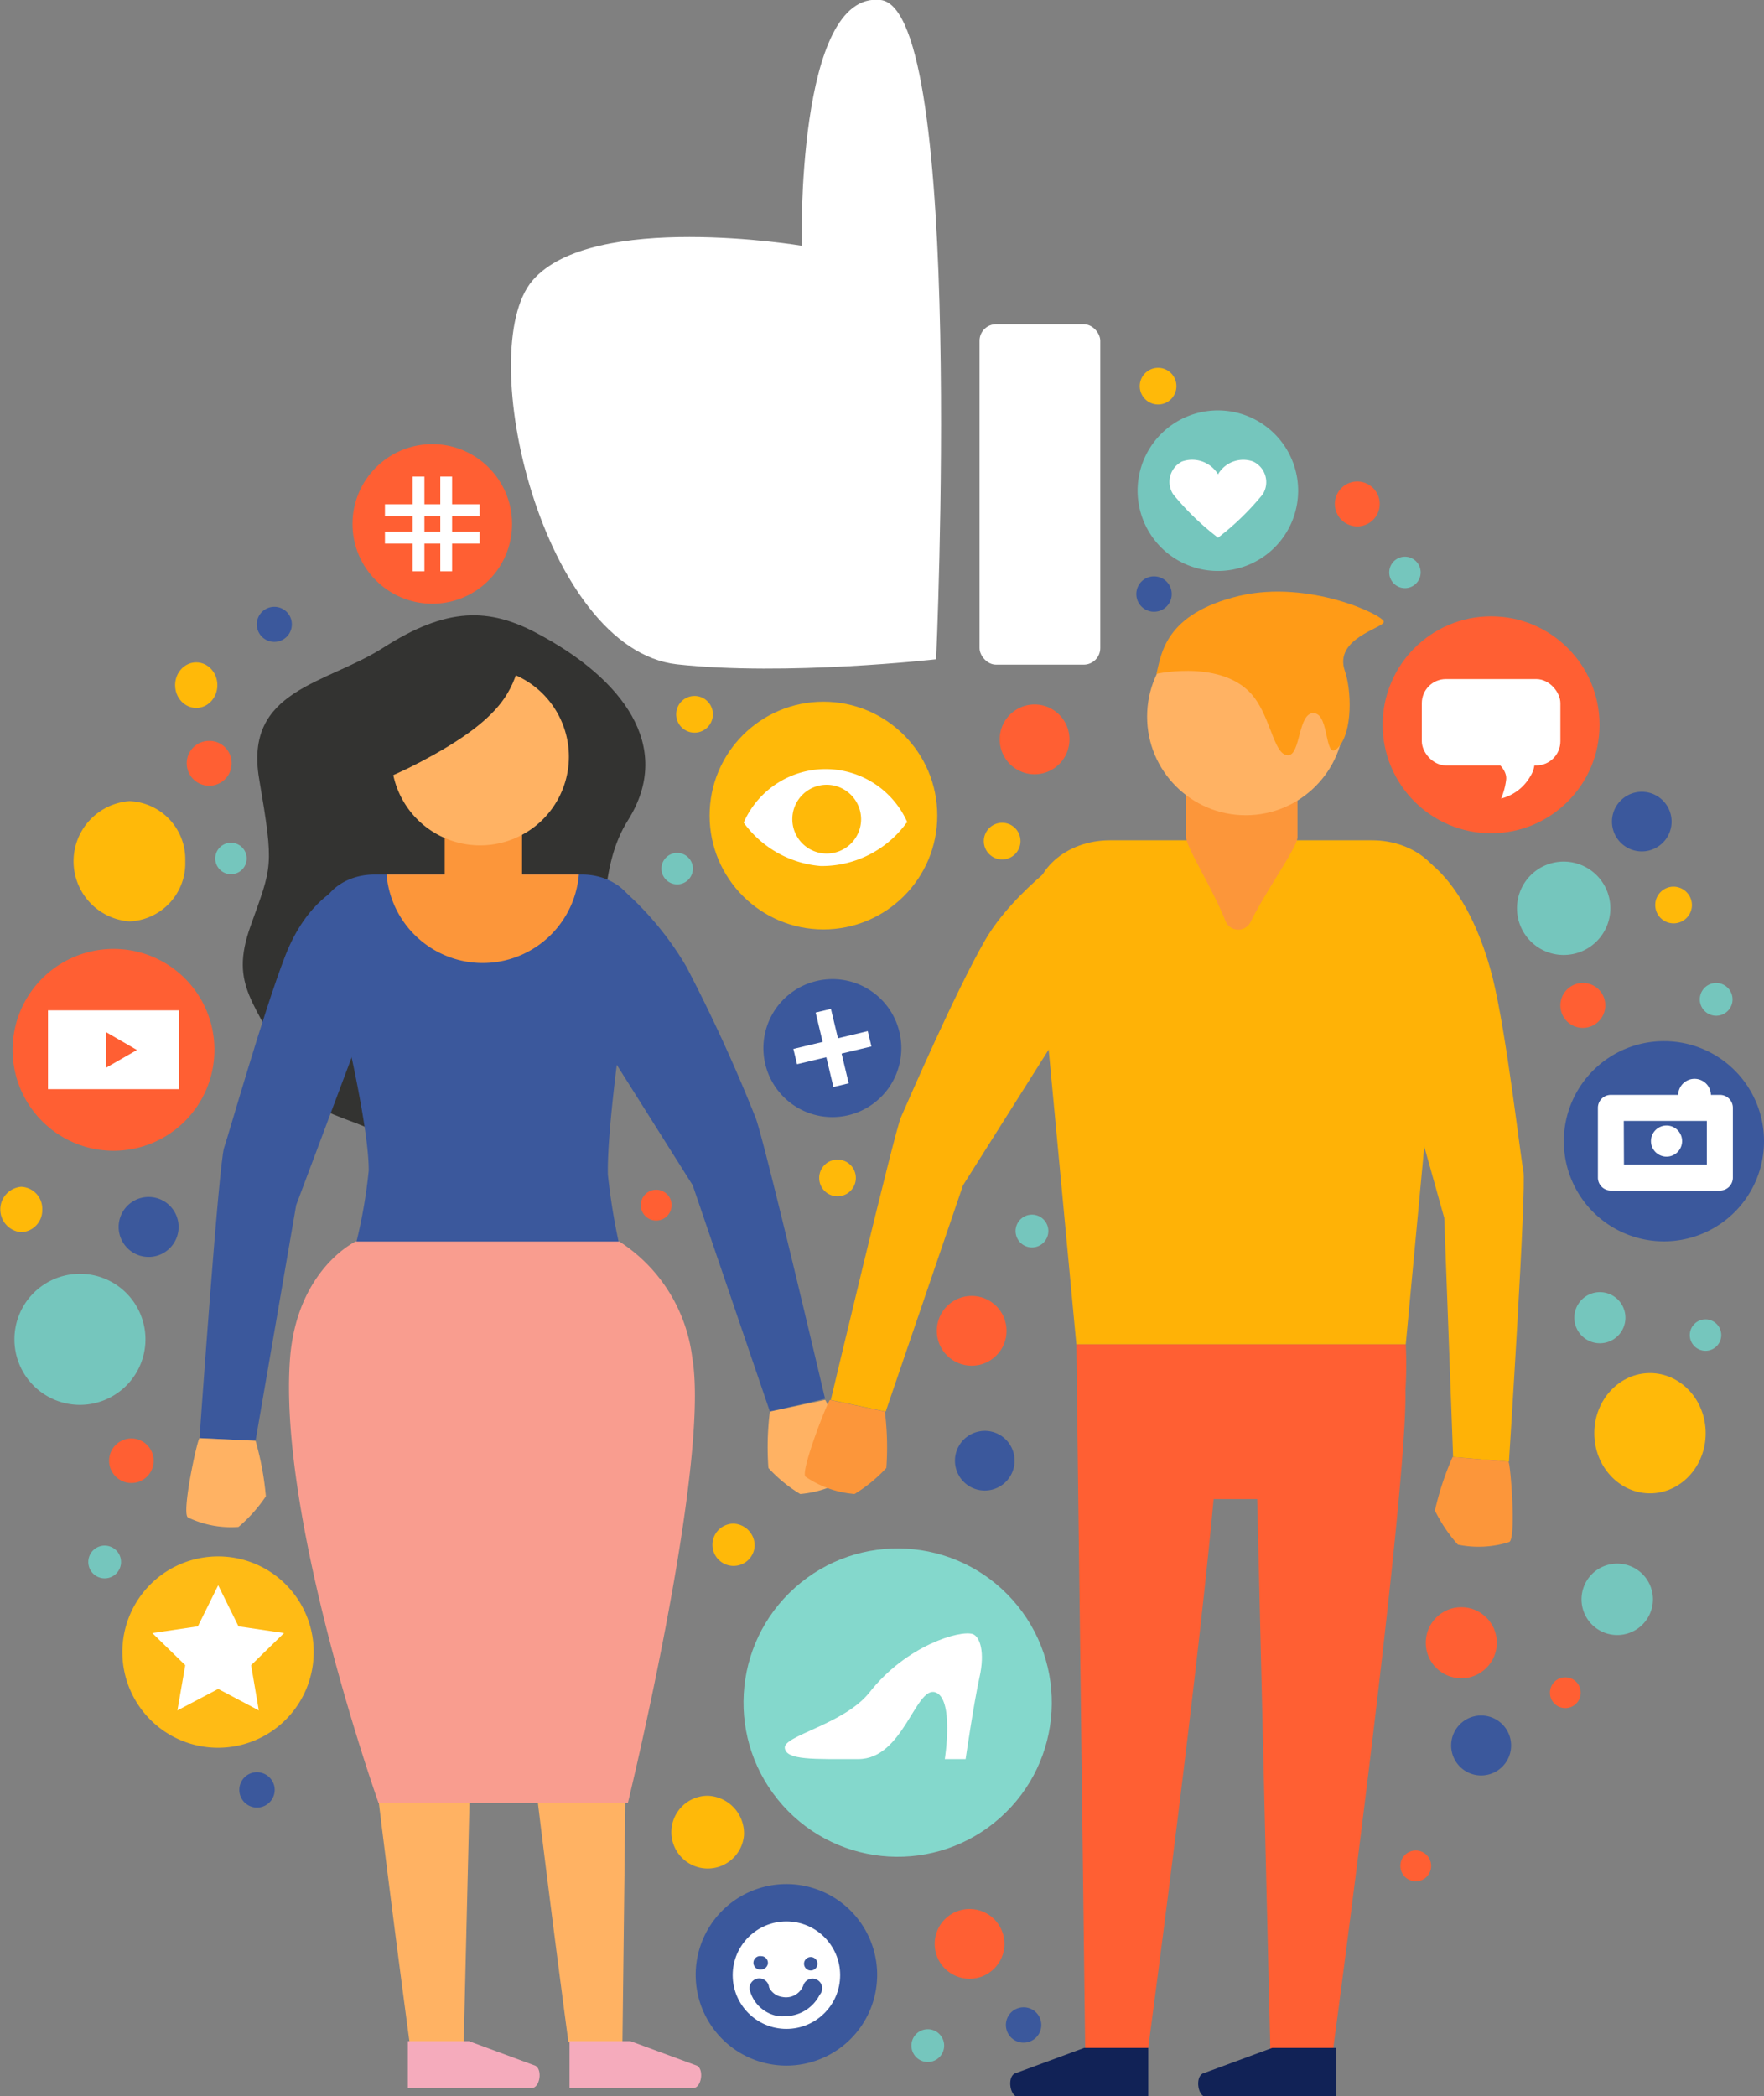 <svg xmlns="http://www.w3.org/2000/svg" xmlns:xlink="http://www.w3.org/1999/xlink" viewBox="0 0 107.69 127.94">
    <rect x="0" y="0" width="107.69" height="127.94" fill="#808080" stroke="none"/>
    <defs>
        <clipPath id="clip-path">
            <path d="M21.71,76h16.1l1.08-19.62c.16-1.6-1.38-3-3.35-3H22.86c-2,0-3.52,1.38-3.35,3Z" fill="none" />
        </clipPath>
    </defs>
    <g id="Layer_2" data-name="Layer 2">
        <g id="Layer_1-2" data-name="Layer 1">
            <path
                d="M23.39,39.54c-3.48,2.23-8.5,2.54-7.57,8s.79,5.29-.53,9,.4,4.63,2.12,8.59,4.89,2.38,7.93,5.82,10.31-4.76,11-9.52.17-8.48,2-11.37c2.84-4.53-.4-8.66-5.49-11.37C29.84,37.06,27.26,37.06,23.39,39.54Z"
                fill="#333331" />
            <path d="M54.91,63a4.21,4.21,0,1,1-5.07-3.12A4.2,4.2,0,0,1,54.91,63Z" fill="#3b589c" />
            <rect x="50.33" y="61.62" width="0.96" height="4.67" transform="translate(-13.48 13.57) rotate(-13.44)"
                fill="#fff" />
            <rect x="48.48" y="63.47" width="4.67" height="0.96" transform="translate(-13.47 13.56) rotate(-13.44)"
                fill="#fff" />
            <path d="M107.69,69.65a6.11,6.11,0,1,1-6.1-6.1A6.1,6.1,0,0,1,107.69,69.65Z" fill="#3b589c" />
            <path
                d="M105,72.67H98.34a.79.79,0,0,1-.79-.79V67.63a.79.79,0,0,1,.79-.8H105a.79.79,0,0,1,.79.8v4.25A.79.79,0,0,1,105,72.67Zm-5.86-1.59h5.06V68.42H99.13Z"
                fill="#fff" />
            <path d="M102.69,69.64a.95.95,0,1,1-.94-.94A.95.95,0,0,1,102.69,69.64Z" fill="#fff" />
            <path d="M103.45,68.36a1,1,0,0,1-1-1v-.51a1,1,0,0,1,2,0v.51A1,1,0,0,1,103.45,68.36Z" fill="#fff" />
            <circle cx="50.27" cy="49.78" r="6.95" fill="#ffb909" />
            <path d="M55.35,50.21a6.38,6.38,0,0,1-5.25,2.65,6.45,6.45,0,0,1-4.7-2.65,5.46,5.46,0,0,1,10,0Z"
                fill="#fff" />
            <path d="M52.57,50a2.1,2.1,0,1,1-2.1-2.1A2.11,2.11,0,0,1,52.57,50Z" fill="#ffb909" />
            <circle cx="54.8" cy="103.93" r="9.41" transform="translate(-55.26 62.8) rotate(-41.71)" fill="#84d8cc" />
            <path
                d="M59.38,99.74c.45.15.76,1.11.42,2.63s-.85,5-.85,5H57.68s.59-3.74-.6-4.08-1.95,4.08-4.67,4.08-4.42.08-4.5-.68,3.65-1.45,5.18-3.4C55.35,100.42,58.61,99.49,59.38,99.74Z"
                fill="#fff" />
            <path d="M19.15,100.86A5.84,5.84,0,1,1,13.32,95,5.83,5.83,0,0,1,19.15,100.86Z" fill="#ffbb15" />
            <polygon
                points="13.32 96.76 14.56 99.27 17.34 99.68 15.33 101.64 15.8 104.4 13.32 103.09 10.83 104.4 11.31 101.64 9.3 99.68 12.08 99.27 13.32 96.76"
                fill="#fff" />
            <path d="M13.09,64.08a6.16,6.16,0,1,1-6.15-6.16A6.15,6.15,0,0,1,13.09,64.08Z" fill="#ff5f33" />
            <rect x="2.93" y="61.67" width="8.01" height="4.81" fill="#fff" />
            <polygon points="6.46 62.99 8.36 64.09 6.46 65.18 6.46 62.99" fill="#ff5f33" />
            <circle cx="91.03" cy="44.24" r="6.62" fill="#ff5f33" />
            <rect x="86.8" y="41.45" width="8.46" height="5.27" rx="1.47" fill="#fff" />
            <path
                d="M91.33,46.48s.68.49.62,1.1a4.16,4.16,0,0,1-.31,1.16,2.84,2.84,0,0,0,1.78-1.35,1.66,1.66,0,0,0,.12-1.59Z"
                fill="#fff" />
            <path d="M98.31,55.44a2.85,2.85,0,1,1-2.84-2.85A2.85,2.85,0,0,1,98.31,55.44Z" fill="#75c6bd" />
            <path d="M57.64,124.86a1,1,0,1,1-1-1A1,1,0,0,1,57.64,124.86Z" fill="#75c6bd" />
            <path d="M64,75.14a1,1,0,1,1-1-1A1,1,0,0,1,64,75.14Z" fill="#75c6bd" />
            <path d="M99.23,80.43a1.56,1.56,0,1,1-1.56-1.56A1.56,1.56,0,0,1,99.23,80.43Z" fill="#75c6bd" />
            <circle cx="85.77" cy="34.94" r="0.96" fill="#75c6bd" />
            <circle cx="41.34" cy="53.02" r="0.96" fill="#75c6bd" />
            <circle cx="14.1" cy="52.4" r="0.96" fill="#75c6bd" />
            <path d="M105.77,61a1,1,0,1,1-1-1A1,1,0,0,1,105.77,61Z" fill="#75c6bd" />
            <circle cx="104.12" cy="81.49" r="0.96" fill="#75c6bd" />
            <path d="M7.39,95.34a1,1,0,1,1-1-1A1,1,0,0,1,7.39,95.34Z" fill="#75c6bd" />
            <path d="M8.88,81.75a4,4,0,1,1-4-4A4,4,0,0,1,8.88,81.75Z" fill="#75c6bd" />
            <path d="M100.91,97.62a2.18,2.18,0,1,1-2.18-2.18A2.18,2.18,0,0,1,100.91,97.62Z" fill="#75c6bd" />
            <path d="M102,49.73a1.82,1.82,0,1,1-2.2-1.35A1.82,1.82,0,0,1,102,49.73Z" fill="#3b589c" />
            <path d="M10.85,74.45a1.83,1.83,0,1,1-2.2-1.34A1.83,1.83,0,0,1,10.85,74.45Z" fill="#3b589c" />
            <path d="M61.89,88.74a1.82,1.82,0,1,1-2.2-1.35A1.81,1.81,0,0,1,61.89,88.74Z" fill="#3b589c" />
            <path d="M92.2,106.11a1.83,1.83,0,1,1-2.2-1.35A1.83,1.83,0,0,1,92.2,106.11Z" fill="#3b589c" />
            <path d="M63.54,123.35a1.08,1.08,0,1,1-1.3-.8A1.08,1.08,0,0,1,63.54,123.35Z" fill="#3b589c" />
            <path d="M16.74,109a1.08,1.08,0,1,1-1.3-.8A1.09,1.09,0,0,1,16.74,109Z" fill="#3b589c" />
            <path d="M17.79,37.87a1.07,1.07,0,1,1-1.3-.8A1.07,1.07,0,0,1,17.79,37.87Z" fill="#3b589c" />
            <path d="M71.5,36a1.08,1.08,0,1,1-1.3-.79A1.08,1.08,0,0,1,71.5,36Z" fill="#3b589c" />
            <path d="M103.29,55.24a1.12,1.12,0,1,1-1.12-1.12A1.13,1.13,0,0,1,103.29,55.24Z" fill="#ffb909" />
            <path d="M43.52,43.61a1.12,1.12,0,1,1-1.12-1.13A1.12,1.12,0,0,1,43.52,43.61Z" fill="#ffb909" />
            <circle cx="70.7" cy="23.57" r="1.12" fill="#ffb909" />
            <circle cx="51.13" cy="71.9" r="1.12" fill="#ffb909" />
            <circle cx="61.18" cy="51.34" r="1.12" fill="#ffb909" />
            <path d="M11.31,52.57A3.55,3.55,0,0,1,7.9,56.24a3.68,3.68,0,0,1,0-7.34A3.55,3.55,0,0,1,11.31,52.57Z"
                fill="#ffb909" />
            <ellipse cx="100.73" cy="87.48" rx="3.4" ry="3.67" fill="#ffb909" />
            <path d="M45.42,112a2.22,2.22,0,1,1-2.21-2.39A2.3,2.3,0,0,1,45.42,112Z" fill="#ffb909" />
            <path d="M2.58,73.82a1.34,1.34,0,0,1-1.29,1.39,1.39,1.39,0,0,1,0-2.77A1.34,1.34,0,0,1,2.58,73.82Z"
                fill="#ffb909" />
            <ellipse cx="11.98" cy="41.82" rx="1.29" ry="1.39" fill="#ffb909" />
            <path d="M46.07,94.38A1.29,1.29,0,1,1,44.78,93,1.34,1.34,0,0,1,46.07,94.38Z" fill="#ffb909" />
            <circle cx="89.21" cy="100.27" r="2.17" fill="#ff5f33" />
            <path d="M98,61.39A1.37,1.37,0,1,1,96.61,60,1.36,1.36,0,0,1,98,61.39Z" fill="#ff5f33" />
            <path d="M84.23,30.75a1.37,1.37,0,1,1-1.37-1.36A1.37,1.37,0,0,1,84.23,30.75Z" fill="#ff5f33" />
            <path d="M14.14,46.58a1.37,1.37,0,1,1-1.36-1.36A1.36,1.36,0,0,1,14.14,46.58Z" fill="#ff5f33" />
            <circle cx="8.02" cy="89.16" r="1.36" fill="#ff5f33" />
            <path d="M65.29,45.13A2.13,2.13,0,1,1,63.16,43,2.13,2.13,0,0,1,65.29,45.13Z" fill="#ff5f33" />
            <circle cx="86.43" cy="113.89" r="0.94" fill="#ff5f33" />
            <circle cx="95.56" cy="103.32" r="0.94" fill="#ff5f33" />
            <path d="M41,73.56a.94.94,0,1,1-.94-.94A.94.94,0,0,1,41,73.56Z" fill="#ff5f33" />
            <circle cx="59.19" cy="118.65" r="2.13" fill="#ff5f33" />
            <circle cx="59.32" cy="81.23" r="2.13" fill="#ff5f33" />
            <path d="M79.25,29.94a4.9,4.9,0,1,1-4.9-4.89A4.9,4.9,0,0,1,79.25,29.94Z" fill="#75c6bd" />
            <path
                d="M76.5,28.17a1.78,1.78,0,0,0-2.14.78,1.85,1.85,0,0,0-2.2-.78,1.39,1.39,0,0,0-.54,2,16.29,16.29,0,0,0,2.74,2.65,16.31,16.31,0,0,0,2.73-2.65A1.39,1.39,0,0,0,76.5,28.17Z"
                fill="#fff" />
            <circle cx="26.39" cy="31.98" r="4.87" fill="#ff5f33" />
            <rect x="25.19" y="29.09" width="0.72" height="5.78" fill="#fff" />
            <rect x="26.88" y="29.09" width="0.72" height="5.78" fill="#fff" />
            <rect x="23.5" y="30.78" width="5.78" height="0.72" fill="#fff" />
            <rect x="23.5" y="32.46" width="5.78" height="0.72" fill="#fff" />
            <path d="M53.55,120.56A5.54,5.54,0,1,1,48,115,5.54,5.54,0,0,1,53.55,120.56Z" fill="#3b589c" />
            <circle cx="48.01" cy="120.56" r="3.28" fill="#fff" />
            <path d="M46.88,119.8a.41.41,0,0,1-.41.41.41.41,0,1,1,0-.81A.41.41,0,0,1,46.88,119.8Z" fill="#3b589c" />
            <path d="M49.9,119.8a.41.41,0,1,1-.81,0,.41.41,0,0,1,.81,0Z" fill="#3b589c" />
            <path
                d="M48,123.06a2.61,2.61,0,0,1-.48,0,2.15,2.15,0,0,1-1.76-1.65.6.6,0,0,1,.54-.65.6.6,0,0,1,.65.54,1.05,1.05,0,0,0,.81.59,1.13,1.13,0,0,0,1.28-.7.59.59,0,1,1,1,.57A2.37,2.37,0,0,1,48,123.06Z"
                fill="#3b589c" />
            <path
                d="M53.77,0c-5.17-.61-4.83,15-4.83,15s-12.78-2.13-16.43,2.12.61,22.51,8.82,23.43c6.66.73,15.82-.31,15.82-.31S58.94.63,53.77,0Z"
                fill="#fff" />
            <rect x="59.8" y="19.79" width="7.37" height="20.78" rx="1.01" fill="#fff" />
            <path
                d="M21.19,87.8H38.44L38,124.64h-3.3s-2.49-18.53-3.43-28.77H29l-.69,28.77H25S21.1,95.75,21.2,90.18A23.73,23.73,0,0,1,21.19,87.8Z"
                fill="#ffb263" />
            <path
                d="M21.71,76h16.1a39.34,39.34,0,0,1-.7-4.3c-.09-3.85,1.78-15.32,1.78-15.32.16-1.6-1.38-3-3.35-3H22.86c-2,0-3.52,1.38-3.35,3,0,0,3,11.22,3,15.06A31.2,31.2,0,0,1,21.71,76Z"
                fill="#3b589c" />
            <path
                d="M30.62,54.74H28.4a1.34,1.34,0,0,1-1.25-1.41V50.6a1.34,1.34,0,0,1,1.25-1.41h2.22c.54-.48,1.13.26,1.25,1.41v2.73A1.34,1.34,0,0,1,30.62,54.74Z"
                fill="#fc963a" />
            <path d="M38.49,124.59H34.77v2.86h7.55c.5,0,.67-1.12.24-1.36Z" fill="#f5abbc" />
            <path d="M28.63,124.59H24.9v2.86h7.56c.5,0,.67-1.12.23-1.36Z" fill="#f5abbc" />
            <path
                d="M37.81,75.78H21.71s-3.55,1.67-4,7.08c-.77,9.85,5.4,27.19,5.4,27.19H38.33s5.05-20.69,3.93-27.19A9.85,9.85,0,0,0,37.81,75.78Z"
                fill="#f99d8f" />
            <g clip-path="url(#clip-path)">
                <path d="M23.58,52.85A5.89,5.89,0,1,0,29.46,47,5.88,5.88,0,0,0,23.58,52.85Z" fill="#fc963a" />
            </g>
            <path
                d="M20.84,54.12s-2.1.8-3.43,4.23S14,69.12,13.68,70.06s-1.5,17.72-1.5,17.72l3.42.16,2.48-14.38,4.62-12.3Z"
                fill="#3b589c" />
            <path
                d="M12.18,87.78l3.42.16a17.84,17.84,0,0,1,.63,3.39,9,9,0,0,1-1.67,1.87,6.11,6.11,0,0,1-3.09-.58C11.07,92.33,12.05,87.84,12.18,87.78Z"
                fill="#ffb263" />
            <path
                d="M37.66,54a19.22,19.22,0,0,1,4.24,5,99,99,0,0,1,4.19,9.13c.44.88,4.28,17.25,4.28,17.25L47,86.16,42.29,72.35,35.81,62.07Z"
                fill="#3b589c" />
            <path
                d="M50.37,85.45,47,86.16a17.4,17.4,0,0,0-.09,3.44,8.74,8.74,0,0,0,1.94,1.59,6.21,6.21,0,0,0,3-1.06C52.18,89.78,50.5,85.5,50.37,85.45Z"
                fill="#ffb263" />
            <path
                d="M65.94,51.61s-4,2.64-5.82,5.81S55.39,67.32,55,68.2s-4.28,17.25-4.28,17.25l3.35.71,4.72-13.81,6.49-10.28Z"
                fill="#ffb206" />
            <path
                d="M50.67,85.45l3.35.71a17.4,17.4,0,0,1,.09,3.44,9,9,0,0,1-1.94,1.59,6.17,6.17,0,0,1-3-1.06C48.86,89.78,50.54,85.5,50.67,85.45Z"
                fill="#fc963a" />
            <path
                d="M86.83,52.4c.38.1,2.91,1.85,4.29,7.26C92,63.22,92.8,70.49,93,71.47s-.88,17.75-.88,17.75l-3.41-.29-.54-14.59L84.89,62.63Z"
                fill="#ffb206" />
            <path
                d="M92.09,89.22l-3.41-.29A17.65,17.65,0,0,0,87.6,92.2,9.15,9.15,0,0,0,89,94.28a6.22,6.22,0,0,0,3.14-.16C92.58,93.88,92.21,89.3,92.09,89.22Z"
                fill="#fc963a" />
            <path
                d="M85.82,82.05H65.71l.54,43h3.84s2.9-21.61,4-33.55h2.66l.8,33.55h3.84s4.53-33.69,4.41-40.18A26.07,26.07,0,0,0,85.82,82.05Z"
                fill="#ff5f33" />
            <path d="M85.82,82.05H65.71L63.2,55.34c-.23-2.18,1.88-4.05,4.56-4.05h16c2.68,0,4.78,1.87,4.56,4.05Z"
                fill="#ffb206" />
            <path
                d="M74.81,56.21a.84.84,0,0,0,1.54.06c.89-1.83,2.86-4.57,2.86-5.16V47.17c0-.89-1.33-.81-2.13-.81H74.53c-.79,0-2.12.72-2.12,1.61v3.14C72.41,51.69,74.1,54.37,74.81,56.21Z"
                fill="#fc963a" />
            <path d="M66.19,125H70.1v3H62.18c-.52,0-.7-1.17-.25-1.43Z" fill="#112256" />
            <path d="M77.67,125h3.9v3H73.65c-.52,0-.7-1.17-.24-1.43Z" fill="#112256" />
            <path d="M34.73,46.18a5.42,5.42,0,1,1-5.42-5.42A5.43,5.43,0,0,1,34.73,46.18Z" fill="#ffb263" />
            <circle cx="76.05" cy="43.74" r="6.02" fill="#ffb263" />
            <path
                d="M70.6,41.13c.3-1.19.49-3.67,5.06-4.76,4.27-1,8.82,1.19,8.82,1.58s-3.07,1-2.38,3c.4,1.13.5,3.67-.39,4.66s-.5-2-1.49-2.08-.8,2.57-1.59,2.57-1-1.9-1.88-3.27C75.06,40.13,70.6,41.13,70.6,41.13Z"
                fill="#ff9b17" />
            <path
                d="M31.72,40.53c-.5,1.59-1,3.17-5.26,5.55s-6.74,2.68-5.95.9,5.26-6.65,6.85-6.65S31.72,40.53,31.72,40.53Z"
                fill="#333331" />
        </g>
    </g>
</svg>
